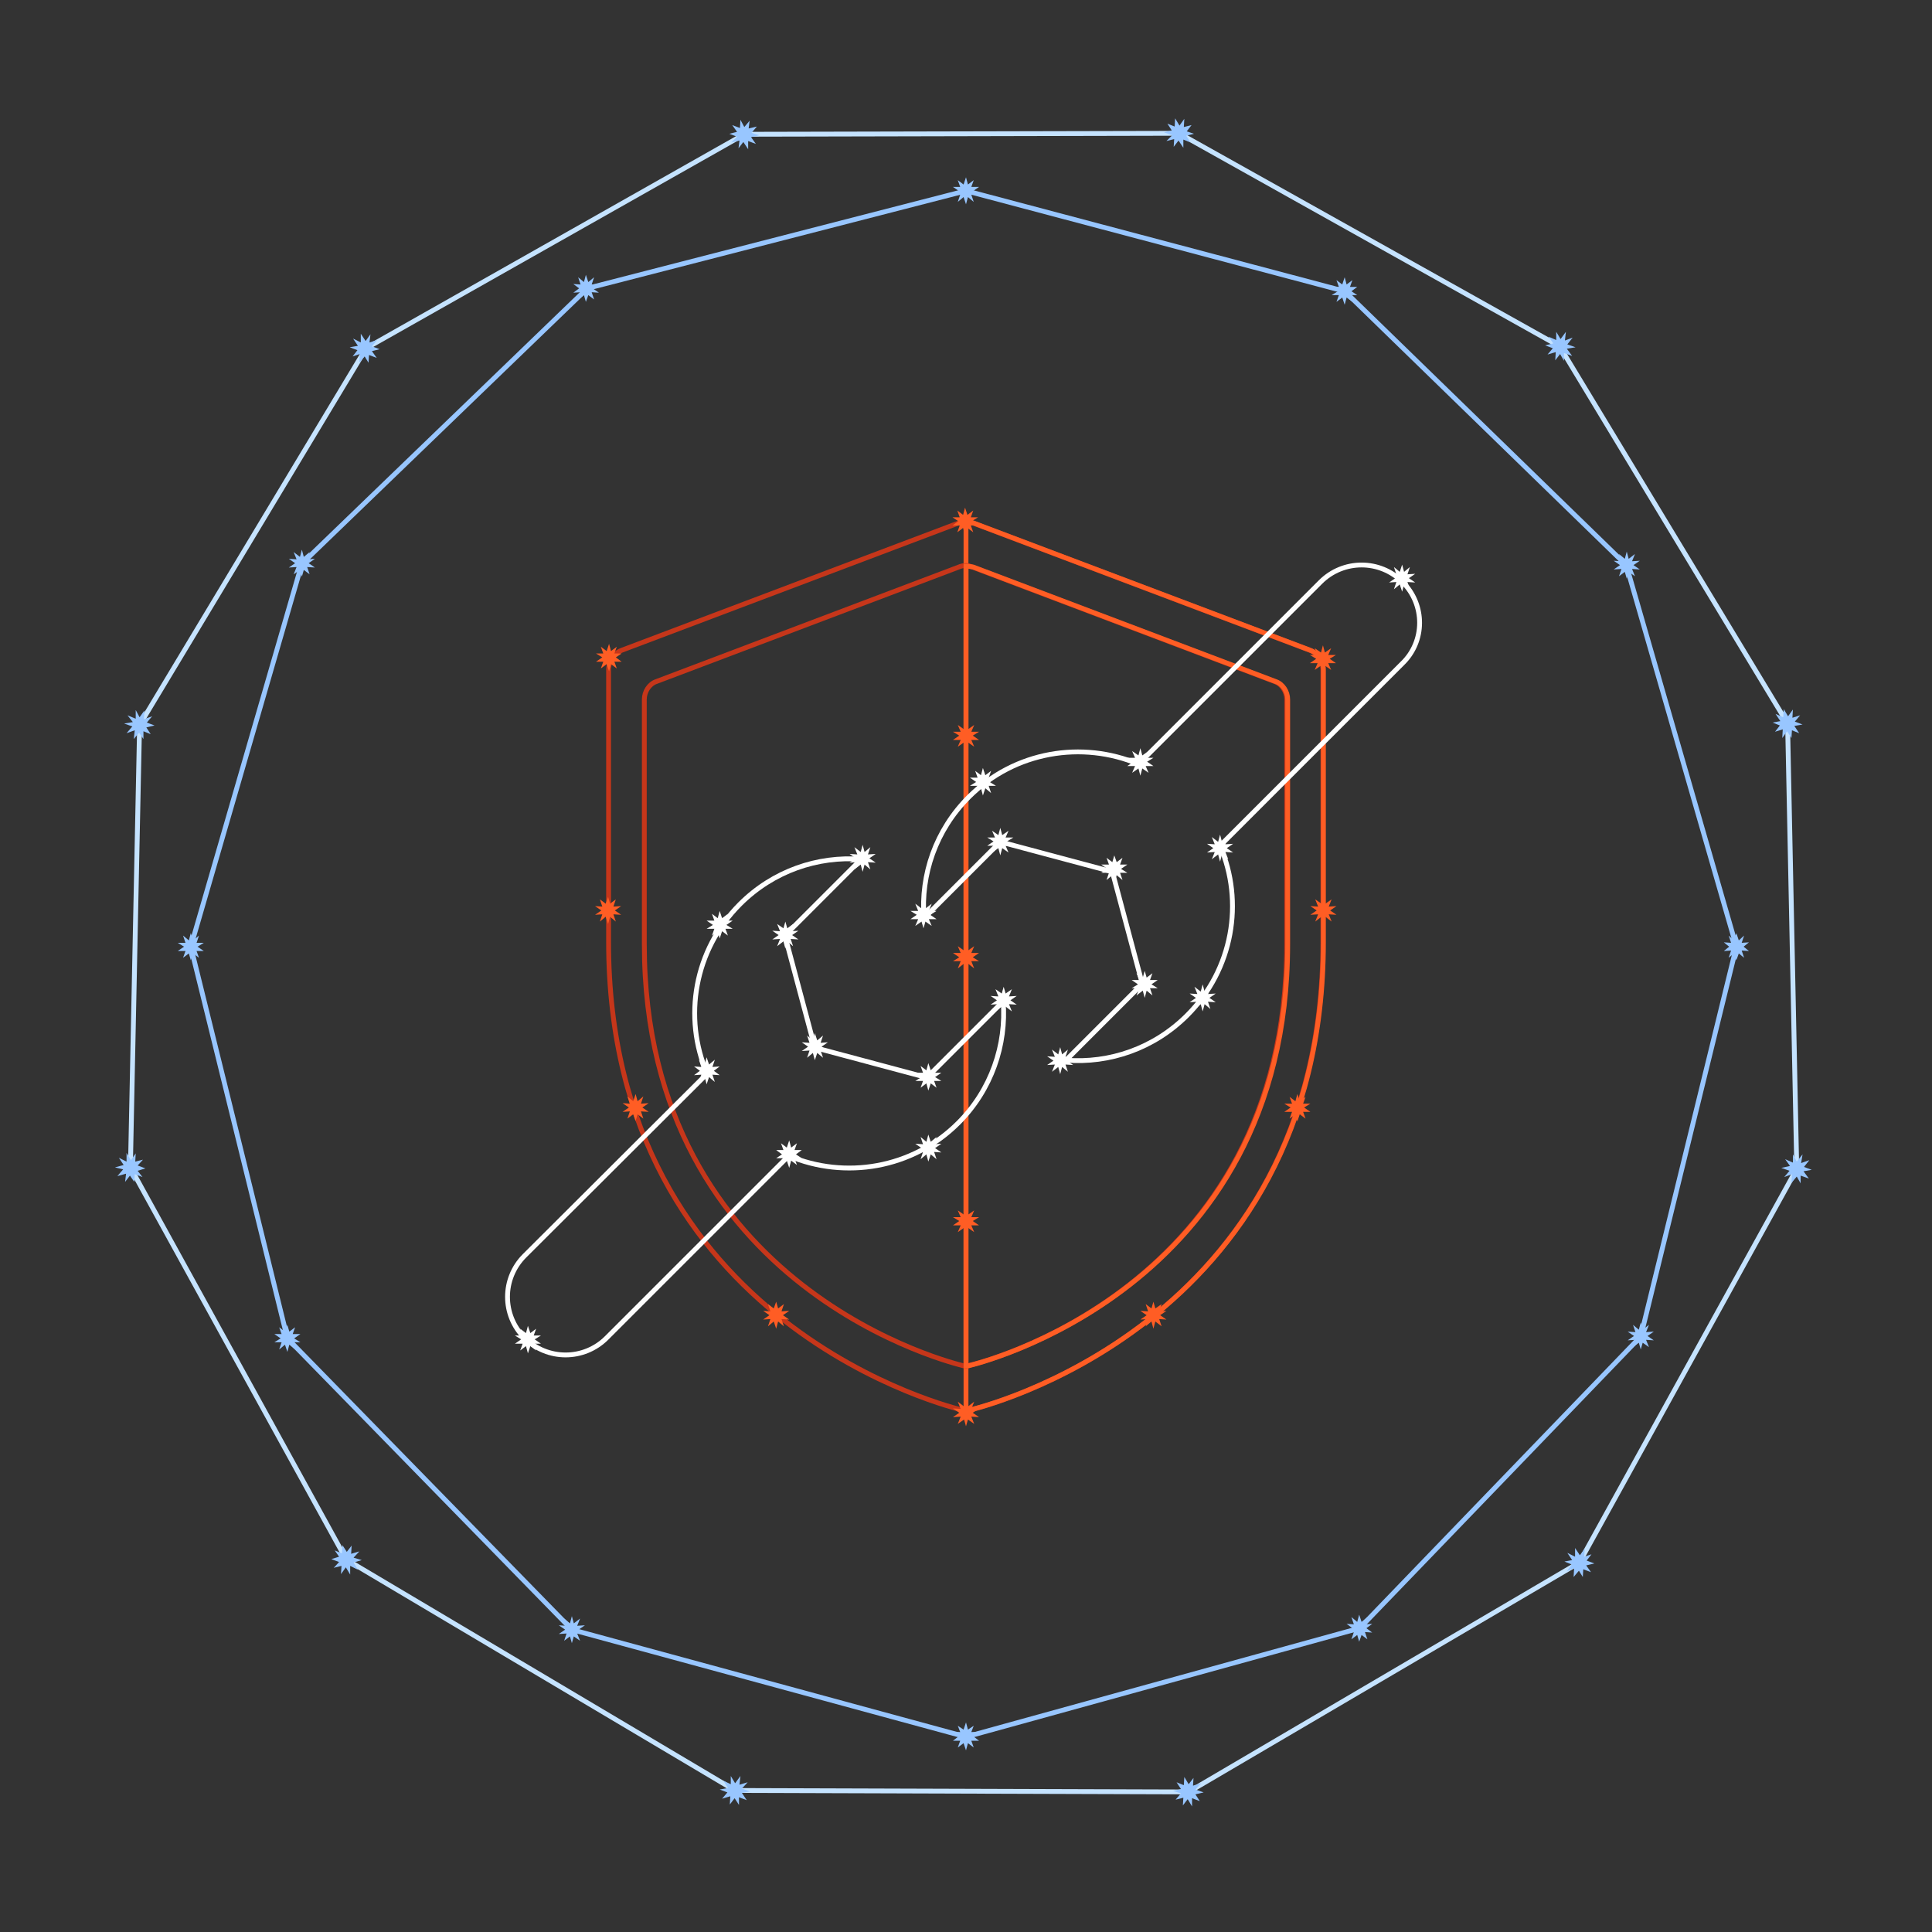 <svg xmlns="http://www.w3.org/2000/svg" xml:space="preserve" id="esl-logo" x="0" y="0" baseProfile="tiny" version="1.2" viewBox="0 0 400 400"><rect x="0" y="0" width="400" height="400" fill="#333333" stroke="none"/><g id="esl-logo-shield"><path id="esl-logo-shield-main_1_" fill="none" stroke="#C6361A" stroke-miterlimit="10" d="M200 292c-.3 0-.6 0-.9-.1-.7-.2-73.1-17-73.1-96.9v-56.3c0-1.8 1.1-3.5 2.8-4.1l69.6-26.3c1-.4 2.1-.4 3.1 0l69.6 26.3c1.7.6 2.8 2.3 2.8 4.1V195c0 79.9-72.3 96.8-73.1 96.9-.2.1-.5.1-.8.1z"/><path id="esl-logo-shield-main-right" fill="none" stroke="#FF5D24" stroke-miterlimit="10" d="M200 108v184c.3 0 .6 0 .9-.1.7-.2 73.1-17 73.1-96.9v-56.3c0-1.8-1.1-3.5-2.8-4.1l-69.6-26.3c-.6-.2-1.1-.3-1.6-.3z"/><path id="esl-logo-shield-inner" fill="none" stroke="#C6361A" stroke-miterlimit="10" d="M200 282.8c-.3 0-.5 0-.8-.1-.6-.2-65.8-15.3-65.8-87.2v-50.7c0-1.6 1-3.2 2.5-3.7l62.6-23.7c.9-.4 1.9-.4 2.8 0l62.6 23.7c1.5.5 2.5 2.1 2.5 3.7v50.7c0 71.9-65.1 87.1-65.8 87.2-.1.1-.3.1-.6.1z"/><path id="esl-logo-shield-inner-right" fill="none" stroke="#FF5D24" stroke-miterlimit="10" d="M200 117.2v165.6c.3 0 .5 0 .8-.1.6-.2 65.8-15.3 65.8-87.2v-50.7c0-1.6-1-3.2-2.5-3.7l-62.6-23.7c-.6-.1-1.1-.2-1.5-.2z"/><g id="esl-logo-shield-stars" fill="#FF5D24"><path d="m126.1 133.3.4 1.5 1.2-.9-.5 1.4h1.5l-1.2.8 1.2.9h-1.5l.5 1.4-1.2-.9-.4 1.5-.5-1.5-1.2.9.5-1.4h-1.5l1.3-.9-1.3-.8h1.5l-.5-1.4 1.2.9z"/><path d="m125.9 185.7.4 1.4 1.2-.9-.5 1.5 1.6-.1-1.3.9 1.3.9-1.6-.1.5 1.5-1.2-1-.4 1.5-.5-1.5-1.2 1 .5-1.5-1.5.1 1.3-.9-1.3-.9 1.5.1-.5-1.5 1.2.9z"/><path d="m200 289.7.4 1.5 1.3-1-.6 1.5 1.6-.1-1.3.9 1.3.9-1.6-.1.6 1.5-1.3-.9-.4 1.4-.4-1.4-1.3.9.6-1.5-1.6.1 1.3-.9-1.3-.9 1.6.1-.6-1.5 1.3 1z"/><path d="m131.6 226.5.4 1.5 1.2-1-.5 1.5 1.6-.1-1.3.9 1.3.9-1.6-.1.5 1.5-1.2-.9-.4 1.4-.5-1.4-1.2.9.5-1.5-1.5.1 1.3-.9-1.3-.9 1.5.1-.5-1.5 1.2 1z"/><path d="m268.6 226.5.5 1.5 1.2-.9-.5 1.4h1.5l-1.3.8 1.3.9h-1.5l.5 1.4-1.2-.9-.5 1.5-.4-1.5-1.2.9.5-1.4h-1.6l1.3-.9-1.3-.8h1.6l-.5-1.4 1.2.9z"/><path d="m274 185.7.4 1.4 1.3-.9-.6 1.5 1.6-.1-1.3.9 1.3.9-1.6-.1.6 1.5-1.3-1-.4 1.5-.4-1.5-1.3 1 .6-1.5-1.6.1 1.3-.9-1.3-.9 1.6.1-.6-1.5 1.3.9z"/><path d="m273.9 133.6.4 1.5 1.3-.9-.6 1.4h1.6l-1.3.8 1.3.9H275l.6 1.4-1.3-.9-.4 1.5-.4-1.5-1.3.9.6-1.4h-1.6l1.3-.9-1.3-.8h1.6l-.6-1.4 1.3.9z"/><path d="m200 149.5.4 1.5 1.3-.9-.6 1.4h1.6l-1.3.8 1.3.9h-1.6l.6 1.4-1.3-.9-.4 1.5-.4-1.5-1.3.9.6-1.4h-1.6l1.3-.9-1.3-.8h1.6l-.6-1.4 1.3.9z"/><path d="m199.8 105.1.5 1.5 1.2-.9-.5 1.4h1.5l-1.3.8 1.3.9H201l.5 1.4-1.2-.9-.5 1.5-.4-1.5-1.2.9.5-1.4h-1.5l1.2-.9-1.2-.8h1.5l-.5-1.4 1.2.9z"/><path d="m200 195.4.4 1.4 1.3-.9-.6 1.4h1.6l-1.3.9 1.3.8h-1.6l.6 1.5-1.3-1-.4 1.5-.4-1.5-1.3 1 .6-1.5h-1.6l1.3-.8-1.3-.9h1.6l-.6-1.4 1.3.9z"/><path d="m200 250 .4 1.5 1.3-.9-.6 1.4h1.6l-1.3.8 1.3.9h-1.6l.6 1.4-1.3-.9-.4 1.5-.4-1.5-1.3.9.6-1.4h-1.6l1.3-.9-1.3-.8h1.6l-.6-1.4 1.3.9z"/><path d="m238.8 269.5.4 1.4 1.3-.9-.5 1.5 1.5-.1-1.3.9 1.3.9-1.5-.1.5 1.5-1.3-1-.4 1.5-.4-1.5-1.2 1 .5-1.5-1.6.1 1.3-.9-1.3-.9 1.6.1-.5-1.5 1.2.9z"/><path d="m160.7 269.5.4 1.4 1.2-.9-.5 1.5 1.6-.1-1.3.9 1.3.9-1.6-.1.5 1.5-1.2-1-.4 1.5-.5-1.5-1.2 1 .5-1.5-1.5.1 1.3-.9-1.3-.9 1.5.1-.5-1.5 1.2.9z"/></g></g><g id="esl-logo-wrenches"><g id="esl-logo-wrench-left"><path id="esl-logo-wrench-left-main" fill="none" stroke="#FFF" stroke-miterlimit="10" d="m207.7 207.3-15.8 15.8-23.2-6.2-6.2-23.2 15.8-15.8c-9-.7-18.2 2.4-25.1 9.3-9.5 9.5-11.8 23.5-6.8 35.1L108.6 260c-4.7 4.7-4.7 12.3 0 17s12.3 4.7 17 0l37.7-37.7c11.6 4.9 25.6 2.7 35.1-6.8 6.9-6.9 10-16.2 9.3-25.2z"/><g id="esl-logo-wrench-left-stars" fill="#FFF"><path d="m162.6 190.8.4 1.4 1.2-.9-.5 1.5 1.6-.1-1.3.9 1.3.9-1.6-.1.5 1.5-1.2-1-.4 1.5-.4-1.5-1.3 1 .6-1.5-1.6.1 1.3-.9-1.3-.9 1.6.1-.6-1.5 1.3.9z"/><path d="m178.6 174.9.4 1.5 1.2-1-.5 1.5 1.6-.1-1.3.9 1.3.9-1.6-.1.5 1.5-1.2-1-.4 1.5-.4-1.5-1.3 1 .6-1.5-1.6.1 1.3-.9-1.3-.9 1.6.1-.6-1.5 1.3 1z"/><path d="m168.7 213.9.5 1.5 1.2-1-.5 1.5 1.5-.1-1.3.9 1.3.9-1.5-.1.5 1.5-1.2-1-.5 1.5-.4-1.5-1.2 1 .5-1.5-1.6.1 1.3-.9-1.3-.9 1.6.1-.5-1.5 1.2 1z"/><path d="m192.2 220.1.5 1.5 1.2-.9-.5 1.4h1.5l-1.3.9 1.3.8h-1.5l.5 1.4-1.2-.9-.5 1.5-.4-1.5-1.2.9.5-1.4h-1.6l1.3-.8-1.3-.9h1.6l-.5-1.4 1.2.9z"/><path d="m207.8 204.3.4 1.4 1.3-.9-.6 1.5 1.6-.1-1.3.9 1.3.9-1.6-.1.6 1.5-1.3-1-.4 1.5-.4-1.5-1.3 1 .6-1.5-1.6.1 1.3-.9-1.3-.9 1.6.1-.6-1.5 1.3.9z"/><path d="m146.3 218.9.5 1.5 1.2-1-.5 1.5 1.5-.1-1.2.9 1.2.9-1.5-.1.5 1.5-1.2-1-.5 1.5-.4-1.5-1.2 1 .5-1.5-1.5.1 1.2-.9-1.2-.9 1.5.1-.5-1.5 1.2 1z"/><path d="m163.4 236.1.4 1.5 1.2-.9-.5 1.4h1.5l-1.2.9 1.2.8h-1.5l.5 1.4-1.2-.9-.4 1.5-.5-1.5-1.2.9.5-1.4h-1.5l1.2-.8-1.2-.9h1.5l-.5-1.4 1.2.9z"/><path d="m149 188.6.5 1.5 1.2-.9-.5 1.4h1.5l-1.3.9 1.3.8h-1.5l.5 1.4-1.2-.9-.5 1.5-.4-1.5-1.2.9.5-1.4h-1.6l1.3-.8-1.3-.9h1.6l-.5-1.4 1.2.9z"/><path d="m192.2 234.9.5 1.5 1.2-1-.5 1.5 1.5-.1-1.3.9 1.3.9-1.5-.1.5 1.5-1.2-1-.5 1.5-.4-1.5-1.2 1 .5-1.5-1.6.1 1.3-.9-1.3-.9 1.6.1-.5-1.5 1.2 1z"/><path d="m109.3 274.5.5 1.5 1.2-.9-.5 1.4h1.5l-1.3.8 1.3.9h-1.5l.5 1.4-1.2-.9-.5 1.5-.4-1.5-1.2.9.5-1.4h-1.6l1.3-.9-1.3-.8h1.6l-.5-1.4 1.2.9z"/></g></g><g id="esl-logo-wrench-right"><path id="esl-logo-wrench-right-main" fill="none" stroke="#FFF" stroke-miterlimit="10" d="M290.4 120.5c-4.7-4.7-12.3-4.7-17 0l-37.7 37.7c-11.6-4.9-25.6-2.7-35.1 6.8-6.9 6.9-10 16.1-9.3 25.1l15.8-15.8 23.2 6.2 6.2 23.2-15.8 15.8c9 .7 18.2-2.4 25.1-9.3 9.5-9.5 11.8-23.5 6.8-35.1l37.7-37.7c4.8-4.6 4.8-12.2.1-16.9z"/><g id="esl-logo-wrench-right-stars" fill="#FFF"><path d="m191.2 186.6.4 1.5 1.3-1-.6 1.5h1.6l-1.3.8 1.3.9h-1.6l.6 1.4-1.3-.9-.4 1.4-.4-1.4-1.3.9.6-1.4h-1.6l1.3-.9-1.3-.8h1.6l-.6-1.5 1.3 1z"/><path d="m237 201 .4 1.4 1.2-.9-.5 1.4h1.6l-1.3.9 1.3.8h-1.6l.5 1.5-1.2-1-.4 1.5-.4-1.5-1.3 1 .6-1.5h-1.6l1.3-.8-1.3-.9h1.6l-.6-1.4 1.3.9z"/><path d="m236.1 154.9.4 1.5 1.3-.9-.6 1.4h1.6l-1.3.8 1.3.9h-1.6l.6 1.4-1.3-.9-.4 1.5-.4-1.5-1.3.9.6-1.4h-1.6l1.3-.9-1.3-.8h1.6l-.6-1.4 1.3.9z"/><path d="m207.1 171.4.4 1.5 1.3-.9-.6 1.4h1.6l-1.3.8 1.3.9h-1.6l.6 1.4-1.3-.9-.4 1.5-.4-1.5-1.3.9.6-1.4h-1.6l1.3-.9-1.3-.8h1.6l-.6-1.4 1.3.9z"/><path d="m203.5 159 .5 1.5 1.2-.9-.5 1.4h1.5l-1.3.9 1.3.8h-1.5l.5 1.5-1.2-1-.5 1.5-.4-1.5-1.2 1 .5-1.5h-1.6l1.3-.8-1.3-.9h1.6l-.5-1.4 1.2.9z"/><path d="m249 203.8.4 1.5 1.2-1-.5 1.5 1.6-.1-1.3.9 1.3.9-1.6-.1.5 1.5-1.2-1-.4 1.5-.4-1.5-1.3 1 .6-1.5-1.6.1 1.3-.9-1.3-.9 1.6.1-.6-1.5 1.3 1z"/><path d="m230.7 177.1.5 1.4 1.2-.9-.5 1.4h1.5l-1.3.9 1.3.8h-1.5l.5 1.5-1.2-1-.5 1.5-.4-1.5-1.2 1 .5-1.5H228l1.3-.8-1.3-.9h1.6l-.5-1.4 1.2.9z"/><path d="m219.5 216.8.4 1.5 1.2-1-.5 1.5 1.6-.1-1.3.9 1.3.9-1.6-.1.5 1.5-1.2-1-.4 1.5-.4-1.5-1.3 1 .6-1.5-1.6.1 1.3-.9-1.3-.9 1.6.1-.6-1.5 1.3 1z"/><path d="m252.6 172.8.4 1.5 1.3-1-.6 1.5 1.6-.1-1.3.9 1.3.9-1.6-.1.6 1.5-1.3-1-.4 1.5-.4-1.5-1.3 1 .6-1.5-1.6.1 1.3-.9-1.3-.9 1.6.1-.6-1.5 1.3 1z"/><path d="m290.3 116.9.4 1.5 1.2-1-.5 1.5 1.6-.1-1.3.9 1.3.9-1.6-.1.5 1.5-1.2-1-.4 1.5-.5-1.5-1.2 1 .5-1.5-1.5.1 1.3-.9-1.3-.9 1.5.1-.5-1.5 1.2 1z"/></g></g></g><g id="esl-logo-border"><path id="esl-logo-border-outer" fill="none" stroke="#C5E3FF" stroke-miterlimit="10" d="m28.9 150.1 46.9-78 78.3-44.3 90-.2 78.8 44.1 47.2 78.1L372 242l-45 81.5-80.9 47.5-93.9-.3-80.5-47.8L27 241.7z"/><path id="esl-logo-border-inner" fill="none" stroke="#98C6FF" stroke-miterlimit="10" d="m62.5 116.7 59.1-57L200 39.5l78.4 20.8 58.3 56.7 22.8 79-19.8 80.7-58.2 60.4-81.5 22.5-81.6-22.2-58.9-60.3-20-81.1z"/><g id="esl-logo-border-outer-stars" fill="#98C6FF"><path d="m70.9 319.9.9 1.4 1-1.3-.1 1.7 1.7-.5-1.2 1.3 1.7.5-1.7.5.9 1.5-1.6-.8v1.8l-.9-1.5-1 1.4.1-1.7-1.6.4 1.1-1.2-1.6-.6 1.6-.5-.9-1.3 1.5.6z"/><path d="m245.2 367.9.9 1.5 1-1.3-.1 1.6 1.7-.5-1.2 1.3 1.7.6-1.7.4.9 1.4-1.6-.6v1.7l-.9-1.5-1 1.3.1-1.6-1.6.4 1.1-1.3-1.6-.5 1.6-.4-.9-1.4 1.5.6z"/><path d="m74.7 69.1 1 1.5 1-1.4-.2 1.7 1.6-.5-1.1 1.3 1.6.6-1.6.4 1 1.4-1.6-.6-.1 1.6-.8-1.3-1.1 1.3.1-1.8-1.5.5 1-1.3-1.6-.6 1.7-.3-1-1.5 1.6.8z"/><path d="m28.1 147 .8 1.5 1-1.4-.1 1.8 1.7-.6-1.1 1.3 1.6.6-1.7.4.9 1.4-1.5-.6v1.6l-.9-1.3-1.1 1.3.2-1.8-1.7.6 1.2-1.4-1.7-.6 1.8-.3-1.1-1.4 1.7.7z"/><path d="m153.3 24.8.8 1.5 1.1-1.3-.2 1.6 1.7-.4-1.1 1.3 1.6.5-1.7.4 1 1.4-1.6-.6v1.7l-1-1.5-1 1.3.2-1.6-1.7.4 1.2-1.2-1.6-.6 1.6-.4-1-1.4 1.6.6z"/><path d="m243.3 24.5.9 1.5 1-1.4-.1 1.7 1.6-.4-1 1.3 1.5.5-1.6.4.9 1.4-1.5-.6v1.7l-1-1.5-1 1.3.1-1.6-1.6.4 1.2-1.2-1.7-.6 1.6-.4-.9-1.4 1.5.6z"/><path d="m26.2 238.7.9 1.5 1-1.4-.1 1.7 1.6-.4-1.1 1.2 1.6.6-1.6.5 1 1.3-1.6-.6-.1 1.6-.9-1.3-1 1.3.2-1.7-1.8.5 1.2-1.4-1.7-.4 1.8-.5-1-1.5 1.6.8z"/><path d="m369.3 146.8.9 1.5 1-1.4-.1 1.7 1.6-.5-1.1 1.3 1.6.6-1.7.3 1 1.5-1.5-.6-.1 1.6-.9-1.4-1 1.4.1-1.8-1.6.5 1-1.3-1.5-.6 1.6-.3-1-1.5 1.6.7z"/><path d="m326.1 320.5 1 1.5 1-1.4-.1 1.7 1.5-.5-1 1.3 1.6.6-1.7.4 1 1.4-1.6-.6-.1 1.6-.8-1.3-1.1 1.3.1-1.8-1.5.6 1-1.4-1.5-.6 1.6-.3-1-1.5 1.6.8z"/><path d="m322.2 68.7.9 1.5 1.1-1.5-.2 1.8 1.6-.6-1.1 1.4 1.7.6-1.8.3 1.1 1.5-1.7-.6v1.6l-.8-1.4-1 1.3.1-1.7-1.7.5 1.1-1.3-1.6-.6 1.7-.4-1-1.4 1.6.7z"/><path d="m151.3 367.7.9 1.5 1.1-1.5-.2 1.8 1.7-.5-1.2 1.3 1.7.6-1.7.3 1 1.5-1.6-.6v1.6l-.9-1.4-1 1.3.1-1.7-1.7.5 1.1-1.3-1.6-.6 1.7-.3-.9-1.5 1.5.7z"/><path d="m371.2 239 .8 1.5 1.2-1.5-.3 1.8 1.7-.6-1.1 1.4 1.6.6-1.7.3 1.1 1.5-1.7-.6v1.6l-.8-1.4-1.1 1.3.1-1.8-1.6.6 1.1-1.3-1.7-.6 1.8-.4-1-1.4 1.6.7z"/></g><g id="esl-logo-border-inner-stars" fill="#98C6FF"><path d="m59.5 274.3.4 1.4 1.2-.9-.5 1.4h1.6l-1.3.9 1.3.8h-1.6l.5 1.5-1.2-1-.4 1.5-.5-1.5-1.2 1 .5-1.5h-1.5l1.3-.8-1.3-.9h1.5l-.5-1.4 1.2.9z"/><path d="m200 356.6.4 1.5 1.2-.8-.5 1.3h1.6l-1.3.8 1.3 1h-1.6l.5 1.4-1.2-.9-.4 1.5-.5-1.5-1.2.9.5-1.4h-1.5l1.3-1-1.3-.8h1.5l-.5-1.3 1.2.8z"/><path d="m121.3 56.9.5 1.5 1.2-1-.5 1.5 1.5-.1-1.3.9 1.3.9-1.5-.1.5 1.5-1.2-.9-.5 1.4-.4-1.4-1.2.9.5-1.5-1.5.1 1.2-.9-1.2-.9 1.5.1-.5-1.5 1.2 1z"/><path d="m62.5 113.8.4 1.5 1.2-1-.5 1.5 1.6-.1-1.3.9 1.3.9-1.6-.1.5 1.5-1.2-.9-.4 1.4-.4-1.4-1.3.9.6-1.5-1.6.1 1.3-.9-1.3-.9 1.6.1-.6-1.5 1.3 1z"/><path d="m200 36.7.4 1.5 1.2-.9-.5 1.4h1.6l-1.3.9 1.3.7h-1.6l.5 1.5-1.2-1-.4 1.5-.5-1.5-1.2 1 .5-1.5h-1.5l1.3-.7-1.3-.9h1.5l-.5-1.4 1.2.9z"/><path d="m278.4 57.4.4 1.5 1.2-.9-.5 1.4h1.5l-1.2.9 1.2.8h-1.5l.5 1.4-1.2-.9-.4 1.5-.5-1.5-1.2.9.5-1.4h-1.5l1.3-.8-1.3-.9h1.5l-.5-1.4 1.2.9z"/><path d="m39.5 193.2.5 1.5 1.2-1-.5 1.5h1.5l-1.3.8 1.3.9h-1.5l.5 1.4-1.2-.9-.5 1.4-.4-1.4-1.2.9.5-1.4h-1.6l1.3-.9-1.3-.8h1.6l-.5-1.5 1.2 1z"/><path d="m359.5 193.2.5 1.5 1.1-1-.5 1.5 1.5-.1-1.1.9 1.1.9-1.5-.1.5 1.5-1.1-.9-.5 1.4-.5-1.4-1.1.9.5-1.5-1.5.1 1.1-.9-1.1-.9 1.5.1-.5-1.5 1.1 1z"/><path d="m281.4 334.3.5 1.5 1.2-1-.5 1.5 1.5-.1-1.2.9 1.2.9-1.5-.1.5 1.5-1.2-.9-.5 1.4-.4-1.4-1.2.9.5-1.5-1.5.1 1.2-.9-1.2-.9 1.5.1-.5-1.5 1.2 1z"/><path d="m336.8 114.2.4 1.5 1.3-1-.6 1.5 1.6-.1-1.3.9 1.3.9-1.6-.1.6 1.5-1.3-.9-.4 1.4-.4-1.4-1.2.9.5-1.5-1.6.1 1.3-.9-1.3-.9 1.6.1-.5-1.5 1.2 1z"/><path d="m118.4 334.6.4 1.5 1.3-1-.6 1.5 1.6-.1-1.3.9 1.3.9-1.6-.1.6 1.5-1.3-.9-.4 1.4-.4-1.4-1.2.9.5-1.5-1.6.1 1.3-.9-1.3-.9 1.6.1-.5-1.5 1.2 1z"/><path d="m339.7 273.8.4 1.5 1.3-1-.6 1.5 1.6-.1-1.3.9 1.3.9-1.6-.1.6 1.5-1.3-.9-.4 1.4-.4-1.4-1.2.9.5-1.5-1.6.1 1.3-.9-1.3-.9 1.6.1-.5-1.5 1.2 1z"/></g></g></svg>
